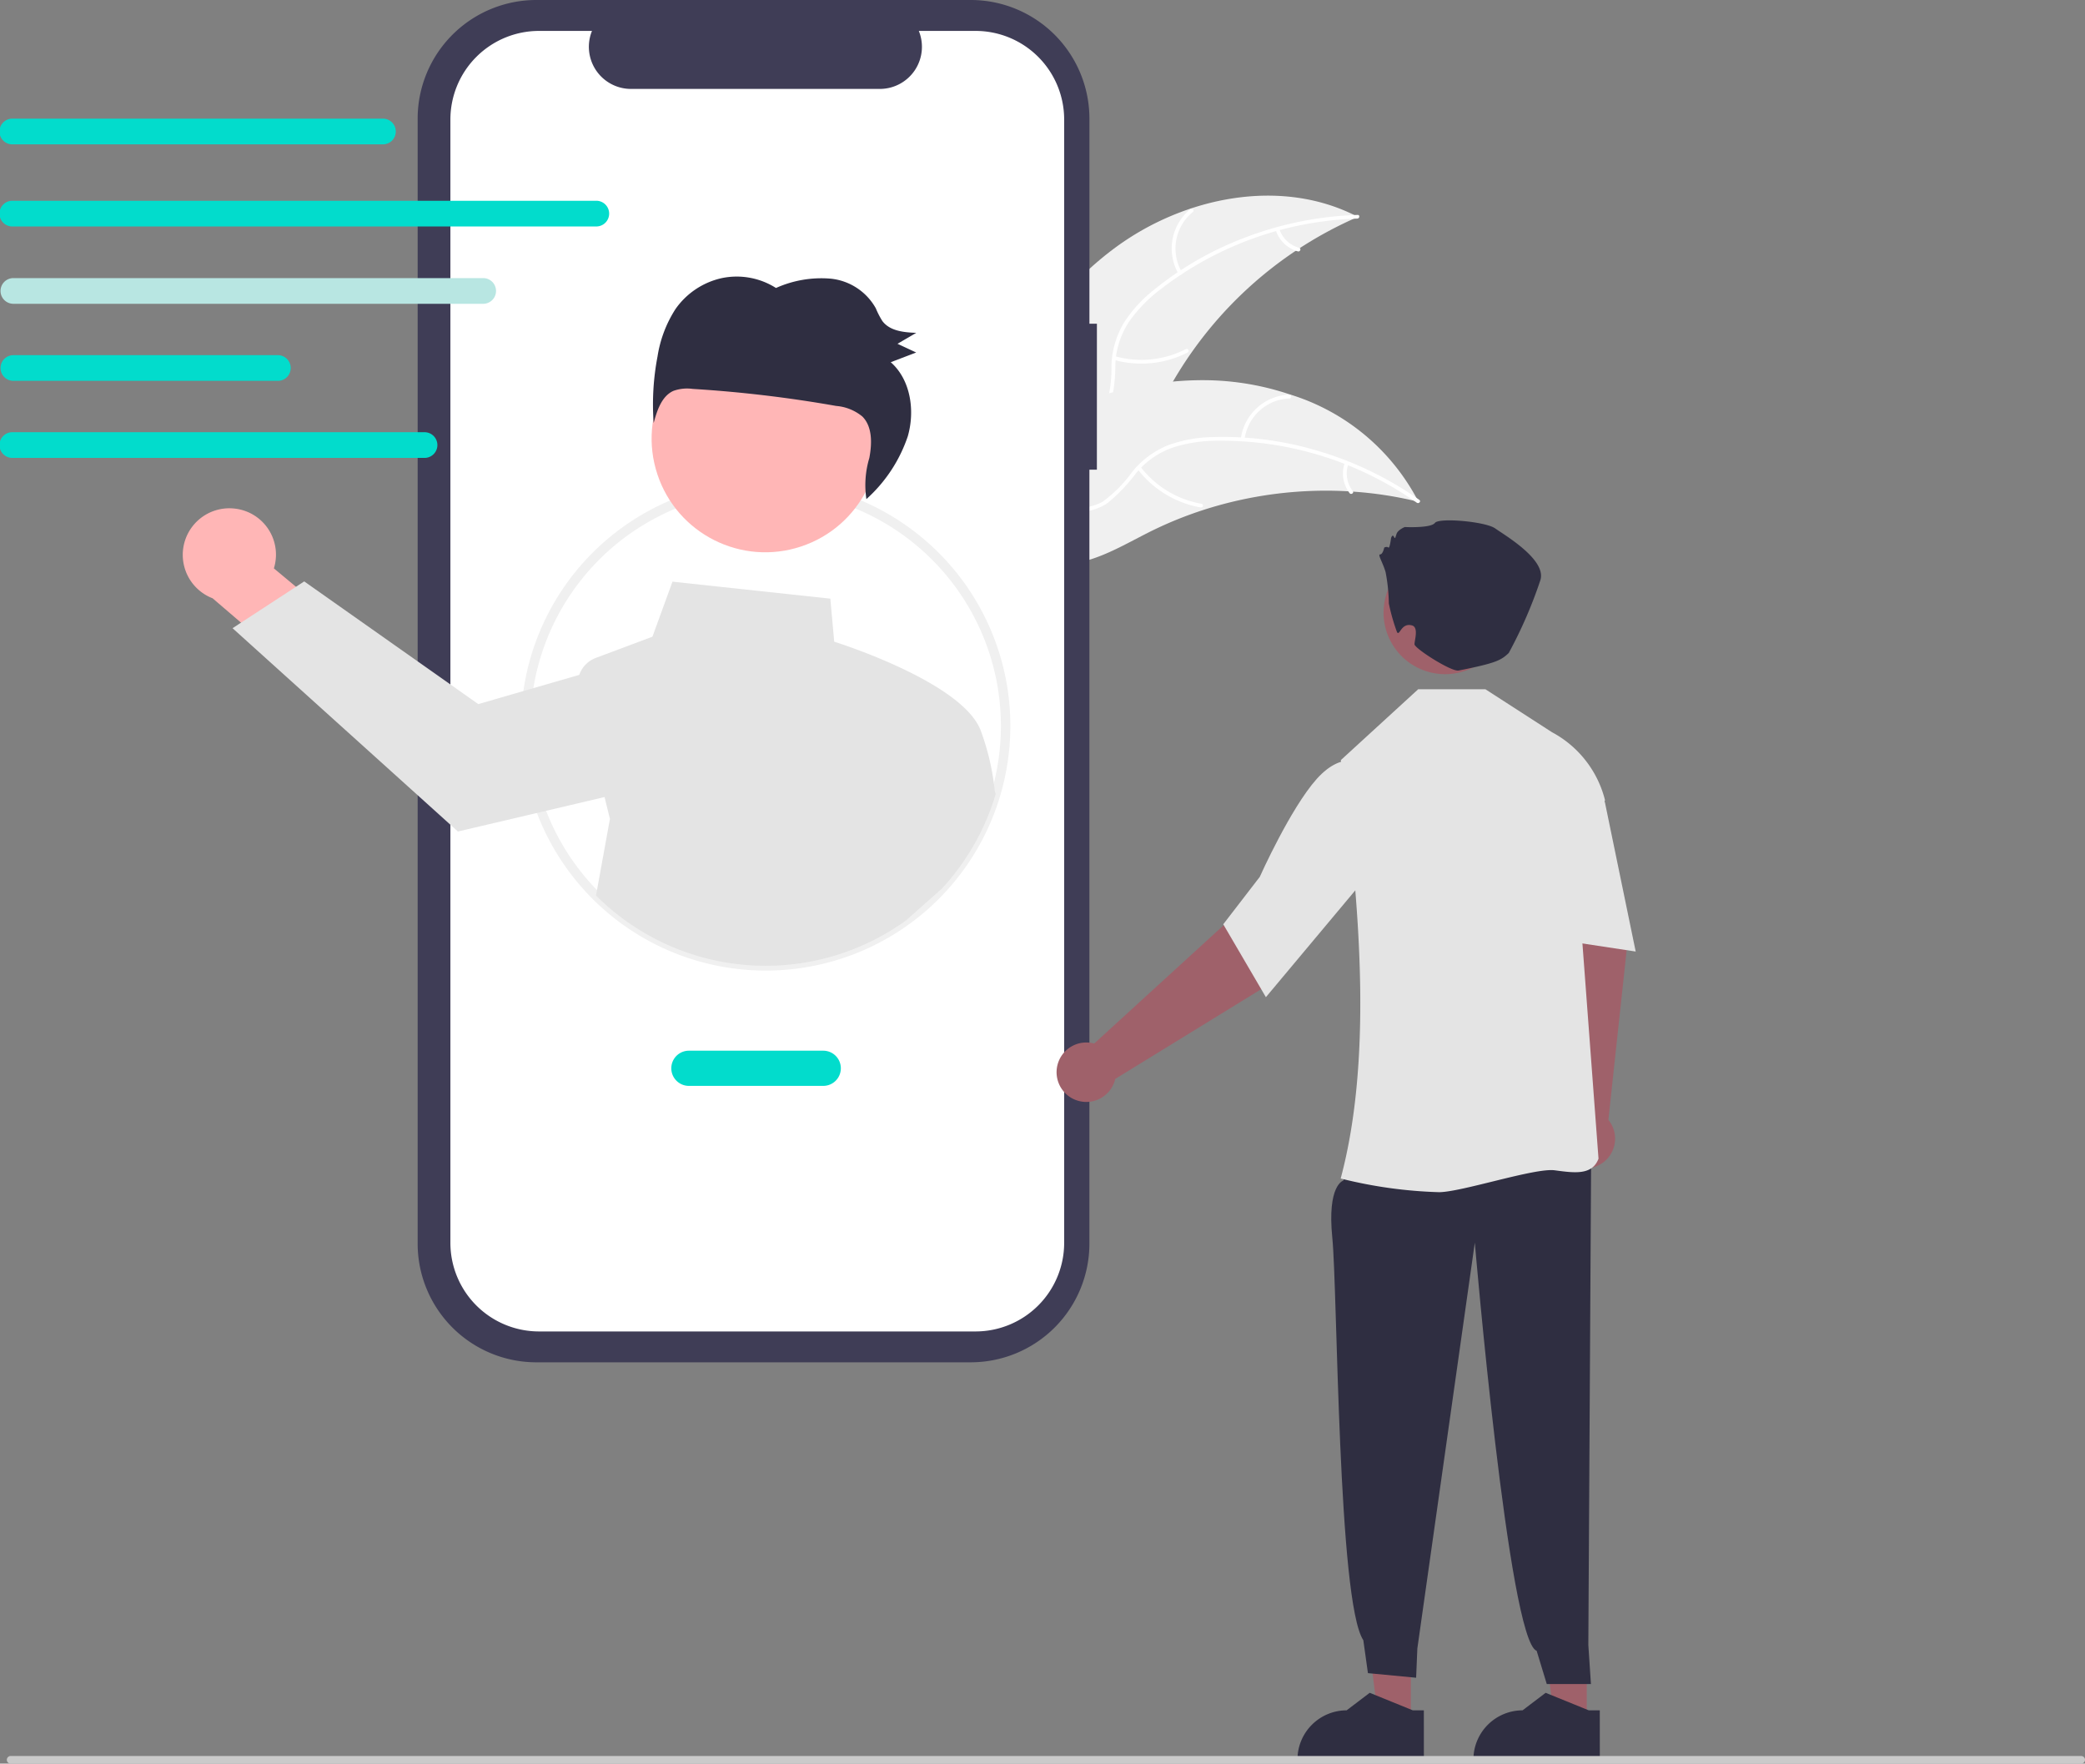 <svg xmlns="http://www.w3.org/2000/svg" width="186.67" height="157.887" viewBox="0 0 186.67 157.887">
  <rect x="0" y="0" width="186.67" height="157.887" fill="#808080" stroke="none"/>
  <g id="undraw_active_support_re_b7sj" transform="translate(0.001 0)">
    <path id="Path_1534" data-name="Path 1534" d="M589.875,240.165c6.193-4.575,14.911-6.328,21.733-2.759a35.473,35.473,0,0,0-17.652,16.779c-1.424,2.9-2.706,6.27-5.644,7.609a7.93,7.93,0,0,1-5.879,0,23.55,23.55,0,0,1-5.237-2.947l-.5-.06C579.652,251.676,583.682,244.74,589.875,240.165Z" transform="translate(-490.036 -217.988)" fill="#f0f0f0"/>
    <path id="Path_1535" data-name="Path 1535" d="M611.821,241.833a30.32,30.32,0,0,0-17.561,6.292,13.06,13.06,0,0,0-2.861,2.924,7.489,7.489,0,0,0-1.235,3.743,15.5,15.5,0,0,1-.43,3.727,4.586,4.586,0,0,1-2.559,2.741,11.913,11.913,0,0,1-4.673.8,11.7,11.7,0,0,0-5.193.89c-.194.1-.339-.207-.145-.307,2.787-1.443,6.043-.5,8.972-1.36a4.644,4.644,0,0,0,3.17-2.579,12.023,12.023,0,0,0,.508-3.776,7.991,7.991,0,0,1,1.071-3.7,12.07,12.07,0,0,1,2.738-3.023,29.417,29.417,0,0,1,7.96-4.6,30.858,30.858,0,0,1,10.268-2.1C612.069,241.489,612.038,241.827,611.821,241.833Z" transform="translate(-490.305 -222.264)" fill="#fff"/>
    <path id="Path_1536" data-name="Path 1536" d="M640.994,245.405a4.549,4.549,0,0,1,1.069-5.793c.17-.137.391.12.221.257a4.212,4.212,0,0,0-.983,5.39c.11.189-.2.333-.307.145Z" transform="translate(-535.487 -220.893)" fill="#fff"/>
    <path id="Path_1537" data-name="Path 1537" d="M622.091,284.057a8.767,8.767,0,0,0,6.357-.641c.194-.1.339.207.145.307a9.12,9.12,0,0,1-6.617.653C621.766,284.317,621.881,284,622.091,284.057Z" transform="translate(-522.268 -252.165)" fill="#fff"/>
    <path id="Path_1538" data-name="Path 1538" d="M673.245,245.694a2.575,2.575,0,0,0,1.771,1.683c.211.057.1.376-.115.319a2.885,2.885,0,0,1-1.963-1.858.175.175,0,0,1,.081-.226A.171.171,0,0,1,673.245,245.694Z" transform="translate(-558.705 -225.191)" fill="#fff"/>
    <path id="Path_1539" data-name="Path 1539" d="M615.954,304.07c-.133-.032-.266-.063-.4-.093a33.908,33.908,0,0,0-5.441-.811c-.142-.012-.285-.021-.427-.029a35.75,35.75,0,0,0-13.052,1.694,34.719,34.719,0,0,0-4.876,2.011c-2.171,1.1-4.438,2.456-6.775,2.761a5.963,5.963,0,0,1-.735.058l-8.647-9.1c-.009-.031-.021-.059-.03-.09l-.362-.348.239-.14c.045-.027.093-.052.138-.08s.062-.035.089-.052l.029-.016c.027-.018.053-.031.078-.047q.688-.393,1.383-.777s0,0,.006,0a51.047,51.047,0,0,1,11.134-4.655c.116-.031.235-.065.355-.092a33.121,33.121,0,0,1,5.321-.952,29.288,29.288,0,0,1,2.961-.123,24.352,24.352,0,0,1,7.507,1.273,19.338,19.338,0,0,1,11.337,9.264C615.843,303.84,615.9,303.953,615.954,304.07Z" transform="translate(-488.974 -259.152)" fill="#f0f0f0"/>
    <path id="Path_1540" data-name="Path 1540" d="M616.345,316.82a30.319,30.319,0,0,0-17.81-5.55,13.056,13.056,0,0,0-4.045.612,7.489,7.489,0,0,0-3.239,2.245,15.494,15.494,0,0,1-2.587,2.717,4.585,4.585,0,0,1-3.694.648,11.915,11.915,0,0,1-4.212-2.175,11.7,11.7,0,0,0-4.682-2.416c-.215-.037-.146-.369.069-.332,3.094.526,5.127,3.238,7.983,4.316a4.644,4.644,0,0,0,4.084-.151,12.025,12.025,0,0,0,2.679-2.709,7.991,7.991,0,0,1,3.086-2.313,12.071,12.071,0,0,1,4.006-.765,29.415,29.415,0,0,1,9.125,1.119,30.857,30.857,0,0,1,9.465,4.5c.178.126-.051.377-.227.252Z" transform="translate(-489.5 -271.813)" fill="#fff"/>
    <path id="Path_1541" data-name="Path 1541" d="M661.981,301.7a4.549,4.549,0,0,1,4.341-3.982c.218-.008.24.331.022.339a4.212,4.212,0,0,0-4.03,3.712c-.026.217-.358.146-.332-.069Z" transform="translate(-550.895 -262.386)" fill="#fff"/>
    <path id="Path_1542" data-name="Path 1542" d="M629.833,320.071a8.768,8.768,0,0,0,5.462,3.316c.215.037.146.37-.069.332a9.119,9.119,0,0,1-5.676-3.462C629.417,320.083,629.7,319.9,629.833,320.071Z" transform="translate(-527.727 -278.287)" fill="#fff"/>
    <path id="Path_1543" data-name="Path 1543" d="M694.406,318.929a2.575,2.575,0,0,0,.4,2.41c.134.172-.15.357-.284.186a2.885,2.885,0,0,1-.449-2.665.175.175,0,0,1,.2-.132A.171.171,0,0,1,694.406,318.929Z" transform="translate(-573.693 -277.377)" fill="#fff"/>
    <path id="Path_1544" data-name="Path 1544" d="M465.472,203.327h-.67V184.97a10.625,10.625,0,0,0-10.625-10.625H415.284a10.625,10.625,0,0,0-10.625,10.625V285.681a10.625,10.625,0,0,0,10.625,10.625h38.893A10.625,10.625,0,0,0,464.8,285.681V216.395h.67Z" transform="translate(-367.267 -174.345)" fill="#3f3d56"/>
    <path id="Path_1545" data-name="Path 1545" d="M461.911,184h-5.077a3.77,3.77,0,0,1-3.49,5.193H431.063a3.77,3.77,0,0,1-3.49-5.193h-4.742a7.935,7.935,0,0,0-7.935,7.935V292.495a7.935,7.935,0,0,0,7.935,7.935h39.081a7.934,7.934,0,0,0,7.935-7.935h0V191.931A7.934,7.934,0,0,0,461.912,184Z" transform="translate(-374.573 -181.232)" fill="#fff"/>
    <path id="Path_1546" data-name="Path 1546" d="M458.863,368.57a21.911,21.911,0,1,1,21.613-18.331,21.888,21.888,0,0,1-21.613,18.331Zm0-42.958A20.818,20.818,0,0,0,449.3,327.9a21.066,21.066,0,1,0,9.559-2.293Z" transform="translate(-390.314 -281.678)" fill="#f0f0f0"/>
    <path id="Path_1547" data-name="Path 1547" d="M335.944,333.271a4.146,4.146,0,0,1,3.443,5.344l7.279,6.063L344.061,350,333.9,341.293a4.168,4.168,0,0,1,2.043-8.022Z" transform="translate(-314.867 -287.731)" fill="#ffb6b6"/>
    <path id="Path_1548" data-name="Path 1548" d="M415.035,374.868a21.826,21.826,0,0,0-1.262-5.434c-1.574-4.12-11.746-7.507-13.112-7.944l-.347-3.852-14.133-1.521-1.793,4.926-5.069,1.9a2.49,2.49,0,0,0-1.484,1.521h0l-4.548,1.315-4.488,1.3L353.21,356.093l-.736.481-4.92,3.21-.759.5,20.176,18.2,7.495-1.758L380.1,375.4l.481,1.953-1.246,6.862a21.472,21.472,0,0,0,27.768,2.219l3.2-2.841a21.448,21.448,0,0,0,4.814-8.457Z" transform="translate(-325.975 -304.043)" fill="#e4e4e4"/>
    <circle id="Ellipse_189" data-name="Ellipse 189" cx="10.176" cy="10.176" r="10.176" transform="translate(55.657 32.804) rotate(-18.319)" fill="#ffb6b6"/>
    <path id="Path_1549" data-name="Path 1549" d="M480.239,263.706a6.868,6.868,0,0,1,4.159-2.77,6.557,6.557,0,0,1,4.836.887,9.9,9.9,0,0,1,4.9-.834,5.223,5.223,0,0,1,4.04,2.658,7.265,7.265,0,0,0,.584,1.134c.674.9,1.927,1.016,3.034,1.059l-1.679.979,1.673.78-2.277.869c1.767,1.553,2.194,4.316,1.525,6.634a13.221,13.221,0,0,1-3.706,5.621,8.445,8.445,0,0,1,.263-3.68c.245-1.29.284-2.8-.62-3.711a4.212,4.212,0,0,0-2.347-.949,113.886,113.886,0,0,0-12.855-1.526,3.637,3.637,0,0,0-1.713.175c-1.049.466-1.47,1.746-1.774,2.881a22.847,22.847,0,0,1,.346-5.957A10.914,10.914,0,0,1,480.239,263.706Z" transform="translate(-419.761 -236.041)" fill="#2f2e41"/>
    <path id="Path_1550" data-name="Path 1550" d="M497.557,505.945H485.529a1.575,1.575,0,1,1,0-3.15h12.028a1.575,1.575,0,1,1,0,3.15Z" transform="translate(-423.853 -408.731)" fill="#02dccc"/>
    <path id="Path_1551" data-name="Path 1551" d="M308.328,213.735H275.244a1.151,1.151,0,1,1,0-2.3h33.085a1.151,1.151,0,1,1,0,2.3Z" transform="translate(-274.094 -200.812)" fill="#02dccc"/>
    <path id="Path_1552" data-name="Path 1552" d="M327.431,239.4H275.244a1.151,1.151,0,1,1,0-2.3h52.187a1.151,1.151,0,1,1,0,2.3Z" transform="translate(-274.094 -219.126)" fill="#02dccc"/>
    <path id="Path_1553" data-name="Path 1553" d="M317.4,263.576H275.245a1.151,1.151,0,0,1,0-2.3H317.4a1.151,1.151,0,0,1,0,2.3Z" transform="translate(-274.095 -236.379)" fill="#b8e6e2"/>
    <path id="Path_1554" data-name="Path 1554" d="M299.017,287.665H275.245a1.151,1.151,0,0,1,0-2.3h23.773a1.151,1.151,0,0,1,0,2.3Z" transform="translate(-274.095 -253.569)" fill="#02dccc"/>
    <path id="Path_1555" data-name="Path 1555" d="M312.149,311.751H275.244a1.151,1.151,0,1,1,0-2.3h36.905a1.151,1.151,0,0,1,0,2.3Z" transform="translate(-274.094 -270.757)" fill="#02dccc"/>
    <path id="Path_1556" data-name="Path 1556" d="M485.156,507.726h-2.965l-1.411-11.438h4.377Z" transform="translate(-343.092 -354.158)" fill="#9f616a"/>
    <path id="Path_1557" data-name="Path 1557" d="M746.017,709.654H734.7v-.143A4.407,4.407,0,0,1,739.1,705.1h0l2.068-1.569,3.858,1.569h.988Z" transform="translate(-602.786 -551.982)" fill="#2f2e41"/>
    <path id="Path_1558" data-name="Path 1558" d="M758.3,465.059l-1.308-15.946-1.027-5.985,5.752-1.27,1.909,8.194-1.663,15.45a2.661,2.661,0,1,1-3.663-.443Z" transform="translate(-617.965 -365.245)" fill="#9f616a"/>
    <path id="Path_1559" data-name="Path 1559" d="M430.156,507.726h-2.965l-1.411-11.438h4.377Z" transform="translate(-303.843 -354.158)" fill="#9f616a"/>
    <path id="Path_1560" data-name="Path 1560" d="M692.648,534.576l-1.315,2.274s-1.444.395-.972,5.1.492,32.6,2.777,36.038l.413,2.948,4.315.412.109-2.616,5.145-36.338s3.03,35.672,5.537,36.545l.905,2.972,3.954,0-.233-3.5.255-44.206Z" transform="translate(-571.081 -431.148)" fill="#2f2e41"/>
    <path id="Path_1561" data-name="Path 1561" d="M693.31,433.622l-.091-.023c2.713-10.148,1.931-23.29.015-37.4v-.058l6.926-6.344h6.014l5.962,3.848a9.521,9.521,0,0,1,4.739,6.049l.006.029-2.362,8.243L716.3,431.8l0,.028-.01.026c-.576,1.46-2.119,1.252-3.905,1.011s-8.356,1.958-10.371,1.958A40.768,40.768,0,0,1,693.31,433.622Z" transform="translate(-573.188 -328.093)" fill="#e4e4e4"/>
    <path id="Path_1562" data-name="Path 1562" d="M753.159,411.648l2.584-1.124,3.4,4.173,2.759,13.374-9.451-1.432Z" transform="translate(-615.459 -342.885)" fill="#e4e4e4"/>
    <path id="Path_1563" data-name="Path 1563" d="M607.779,462.516l11.811-10.793,4.1-4.475,4.525,3.772-5.312,6.524-13.237,8.139a2.661,2.661,0,1,1-1.892-3.168Z" transform="translate(-509.818 -369.092)" fill="#9f616a"/>
    <path id="Path_1564" data-name="Path 1564" d="M656.5,426.7l3.271-4.248c.027-.061,2.741-6.126,5.094-8.761,2.413-2.7,4.313-1.321,4.332-1.306l.047.036.131,9.982-9.058,10.823Z" transform="translate(-546.983 -343.953)" fill="#e4e4e4"/>
    <circle id="Ellipse_190" data-name="Ellipse 190" cx="5.513" cy="5.513" r="5.513" transform="translate(123.057 59.402) rotate(-80.783)" fill="#9f616a"/>
    <path id="Path_1565" data-name="Path 1565" d="M706.164,344.468a16.03,16.03,0,0,0-.289-2.8c-.245-.858-.735-1.593-.49-1.593s.367-.613.367-.613.245-.123.368,0,.245-.858.245-.858.122-.368.245-.122.122.122.245-.245.735-.613.735-.613,2.328.122,2.7-.368,4.533-.122,5.391.49,4.656,2.818,4.043,4.656A40.339,40.339,0,0,1,716.9,348.9c-.7.671-1.182.913-4.489,1.571-.647.129-3.95-1.984-3.95-2.351s.4-1.533-.242-1.693c-.967-.242-1.076.981-1.321.614A17.51,17.51,0,0,1,706.164,344.468Z" transform="translate(-581.822 -290.442)" fill="#2f2e41"/>
    <path id="Path_1566" data-name="Path 1566" d="M691.017,709.654H679.7v-.143A4.407,4.407,0,0,1,684.1,705.1h0l2.068-1.569,3.858,1.569h.988Z" transform="translate(-563.538 -551.982)" fill="#2f2e41"/>
    <path id="Path_1567" data-name="Path 1567" d="M461.948,723.956H276.572a.341.341,0,1,1,0-.682H461.948a.341.341,0,1,1,0,.682Z" transform="translate(-275.62 -566.068)" fill="#cacaca"/>
  </g>
</svg>

